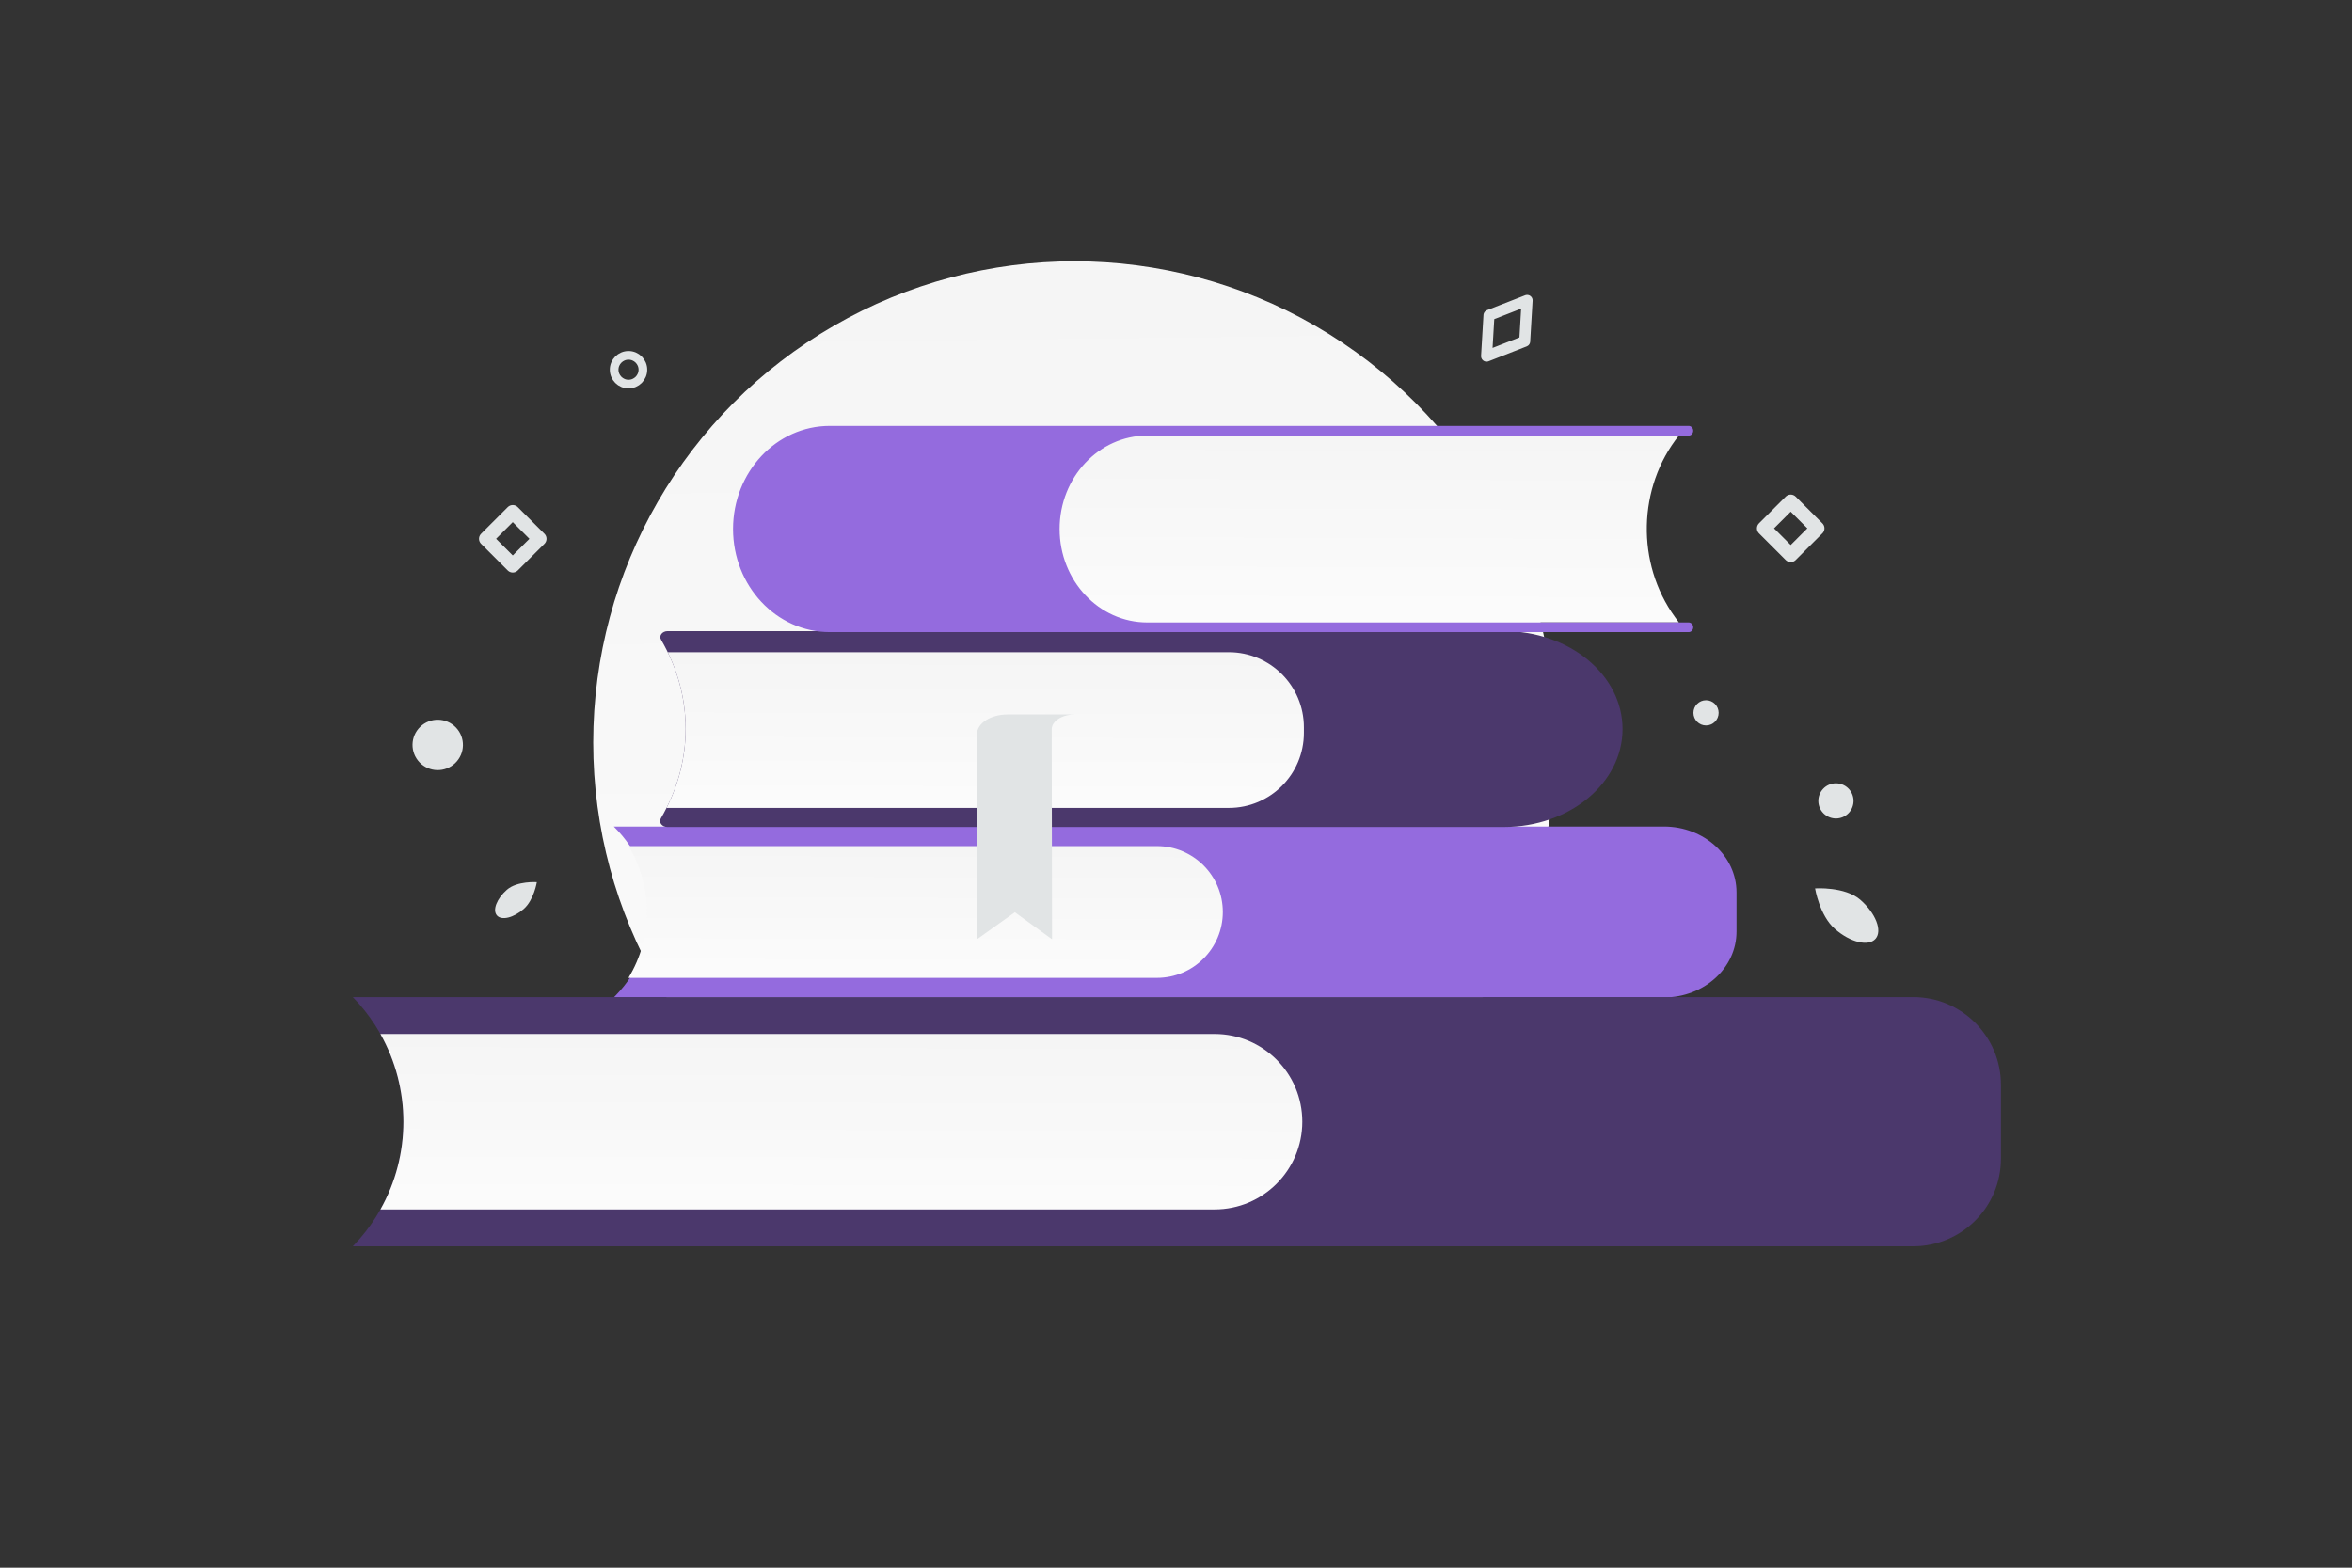 <svg width="900" height="600" viewBox="0 0 900 600" fill="none" xmlns="http://www.w3.org/2000/svg"><rect x="0" y="0" width="900" height="600" fill="#333333" stroke="none"/><path fill="transparent" d="M0 0h900v600H0z"/><circle cx="411.178" cy="284.178" r="184.178" fill="url(#a)"/><path d="M234.864 381.751h401.833c15.348 0 27.789-11.289 27.789-25.212v-14.991c0-13.923-12.441-25.212-27.789-25.212H234.864c18.38 18.23 18.7 46.085.739 64.656l-.739.759z" fill="#946BDE"/><path d="M240.493 323.829h202.21c13.923 0 25.212 11.289 25.212 25.212s-11.289 25.212-25.212 25.212H240.478c9.445-15.467 9.424-34.998.015-50.424z" fill="url(#b)"/><path d="M252.954 244.817c-.883-1.514.455-3.264 2.49-3.264h320.021c25.083 0 45.414 16.778 45.414 37.482 0 20.698-20.331 37.476-45.414 37.476H255.361c-2.045 0-3.383-1.761-2.494-3.279 12.667-21.664 12.636-46.85.087-68.415z" fill="#4B386C"/><path d="M255.506 249.619h214.717c15.86 0 28.719 12.859 28.719 28.718v2.154c0 15.859-12.859 28.718-28.719 28.718H255.051c9.621-19.097 9.724-40.503.455-59.59z" fill="url(#c)"/><path d="M642.419 238.222H435.897c-18.312 0-33.16-16.009-33.16-35.757 0-19.748 14.848-35.757 33.16-35.757h206.522c-15.787 19.825-16.401 48.905-1.472 69.485l1.472 2.029z" fill="url(#d)"/><path d="M405.459 202.465c0-19.748 15.017-35.757 33.541-35.757h207.179c.965 0 1.745-.842 1.74-1.87-.01-1.022-.79-1.838-1.74-1.838H317.517c-20.445 0-37.017 17.667-37.017 39.465 0 21.798 16.572 39.465 37.017 39.465h328.662c.955 0 1.73-.821 1.74-1.833.01-1.028-.77-1.87-1.74-1.87H439c-18.524-.005-33.541-16.014-33.541-35.762z" fill="#946BDE"/><path d="M373.861 280.935c0-4.14 5.243-7.497 11.704-7.497h25.755c-4.904 0-8.876 2.546-8.876 5.687l.122 80.357-14.23-10.334-14.503 10.334.028-78.547z" fill="#E1E4E5"/><path d="M135 381.617h597.087c18.54 0 33.573 15.033 33.573 33.572v28.238c0 18.54-15.033 33.573-33.573 33.573H135l.315-.325c25.542-26.586 25.403-68.638-.315-95.058z" fill="#4B386C"/><path d="M145.571 395.736h319.19c18.54 0 33.573 15.033 33.573 33.572 0 18.54-15.033 33.573-33.573 33.573H145.576c11.734-20.791 11.718-46.375-.005-67.145z" fill="url(#e)"/><circle cx="240.5" cy="141.5" r="5.5" stroke="#E1E4E5" stroke-width="3.312" stroke-linecap="round" stroke-linejoin="round"/><circle cx="652.822" cy="272.822" r="4.822" fill="#E1E4E5"/><path d="m583.429 130.607-14.594 5.706.924-15.643 14.592-5.702-.922 15.639z" stroke="#E1E4E5" stroke-width="4.206" stroke-linecap="round" stroke-linejoin="round"/><path d="M200.418 347.872c3.894-3.405 5.006-10.243 5.006-10.243s-7.547-.517-11.44 2.888c-3.894 3.406-5.613 7.814-3.835 9.846 1.778 2.032 6.374.917 10.269-2.491zm501.705 7.652c-5.897-5.158-7.581-15.514-7.581-15.514s11.429-.783 17.326 4.375c5.897 5.157 8.5 11.834 5.808 14.911-2.693 3.078-9.653 1.39-15.553-3.772z" fill="#E1E4E5"/><circle cx="167.499" cy="285.106" r="9.646" transform="rotate(136.121 167.499 285.106)" fill="#E1E4E5"/><circle r="6.735" transform="scale(1 -1) rotate(-43.879 -29.23 -1025.314)" fill="#E1E4E5"/><path clip-rule="evenodd" d="M196.209 216.418 186 206.209 196.209 196l10.209 10.209-10.209 10.209zm489-4 10.209-10.209L685.209 192 675 202.209l10.209 10.209z" stroke="#E1E4E5" stroke-width="5.42" stroke-linecap="round" stroke-linejoin="round"/><defs><linearGradient id="a" x1="419.032" y1="674.876" x2="407.673" y2="-300.708" gradientUnits="userSpaceOnUse"><stop stop-color="#fff"/><stop offset="1" stop-color="#EEE"/></linearGradient><linearGradient id="b" x1="349.347" y1="402.523" x2="349.692" y2="268.96" gradientUnits="userSpaceOnUse"><stop stop-color="#fff"/><stop offset="1" stop-color="#EEE"/></linearGradient><linearGradient id="c" x1="371.796" y1="342.619" x2="372.245" y2="184.775" gradientUnits="userSpaceOnUse"><stop stop-color="#fff"/><stop offset="1" stop-color="#EEE"/></linearGradient><linearGradient id="d" x1="517.468" y1="278.317" x2="518.126" y2="88.889" gradientUnits="userSpaceOnUse"><stop stop-color="#fff"/><stop offset="1" stop-color="#EEE"/></linearGradient><linearGradient id="e" x1="314.431" y1="500.526" x2="314.825" y2="322.67" gradientUnits="userSpaceOnUse"><stop stop-color="#fff"/><stop offset="1" stop-color="#EEE"/></linearGradient></defs></svg>